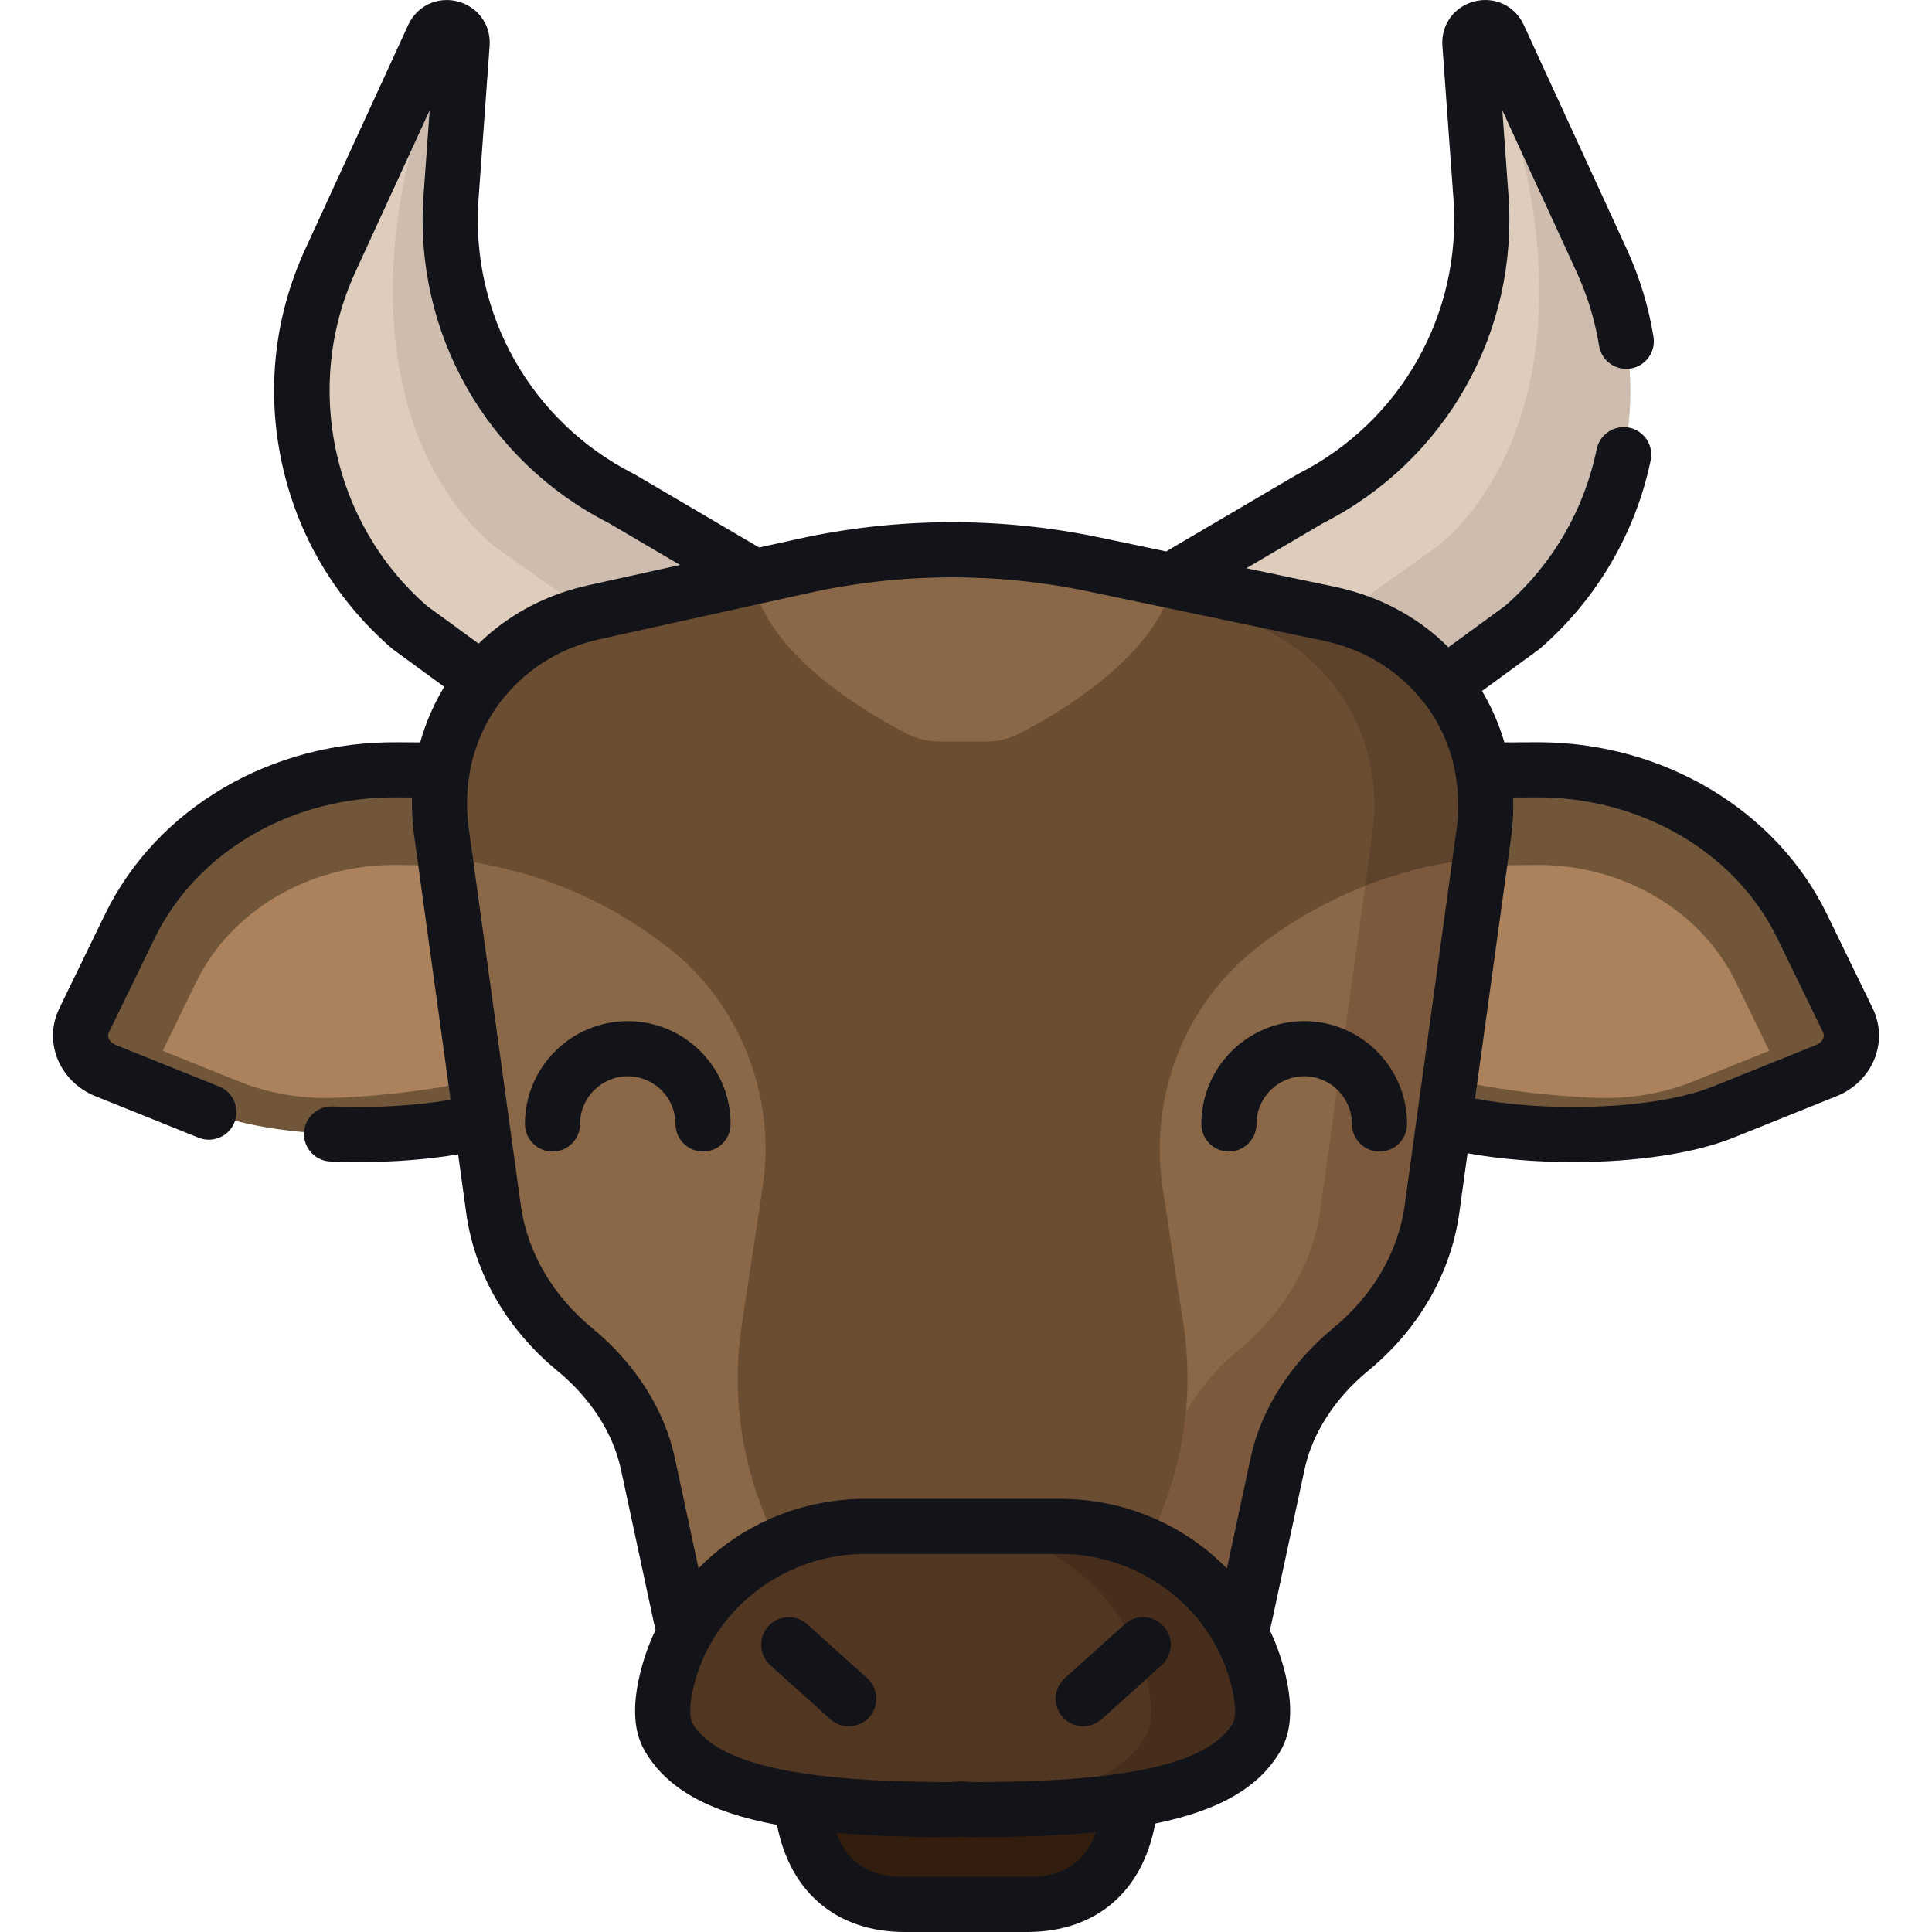<!-- Generator: Adobe Illustrator 19.0.0, SVG Export Plug-In . SVG Version: 6.00 Build 0)  -->
<svg version="1.1" id="Layer_1" xmlns="http://www.w3.org/2000/svg" xmlns:xlink="http://www.w3.org/1999/xlink" x="0px" y="0px"
	 viewBox="0 0 511.998 511.998" style="enable-background:new 0 0 511.998 511.998;" xml:space="preserve">
<path style="fill:#331D0E;" d="M212.233,472.717c0.023,17.695,7.644,31.979,27.6,31.979h32.329c19.956,0,27.577-14.284,27.6-31.979
	H212.233z"/>
<path style="fill:#DECCBC;" d="M169.939,179.608c0.723-0.39,1.479-0.75,2.277-1.074l39.642-18.705l-47.122-27.685
	c-29.795-15.082-47.62-46.58-45.21-79.888l2.94-40.633c0.323-4.457-5.784-6.025-7.649-1.964l-27.29,59.417
	c-15.371,33.467-6.802,73.064,21.031,97.182l35.187,25.709L169.939,179.608z"/>
<g>
	<path style="fill:#CEBCAF;" d="M116.606,7.754c0.135-0.069,0.271-0.133,0.412-0.185c-0.156,0.058-0.308,0.13-0.457,0.209
		C116.576,7.77,116.591,7.762,116.606,7.754z"/>
	<path style="fill:#CEBCAF;" d="M117.771,7.375c-0.192,0.03-0.38,0.074-0.566,0.133c0.021-0.007,0.042-0.015,0.064-0.021
		c0.15-0.044,0.301-0.079,0.454-0.105C117.739,7.379,117.755,7.378,117.771,7.375z"/>
	<path style="fill:#CEBCAF;" d="M119.221,7.405c0.045,0.009,0.09,0.013,0.134,0.024c0.23,0.053,0.457,0.123,0.675,0.213
		c-27.063,62.004-17.067,112.878,10.496,136.761l27.553,19.619c0,0,14.655,10.64,17.684,12.839l36.095-17.031l-47.122-27.685
		c-29.795-15.082-47.62-46.58-45.21-79.888l2.94-40.633c0.186-2.569-1.764-4.169-3.806-4.294
		C118.848,7.341,119.036,7.368,119.221,7.405z"/>
	<path style="fill:#CEBCAF;" d="M115.411,8.729c0.113-0.138,0.227-0.274,0.353-0.391c0.025-0.023,0.052-0.042,0.078-0.063
		c-0.21,0.186-0.409,0.393-0.585,0.637C115.305,8.847,115.36,8.791,115.411,8.729z"/>
	<path style="fill:#CEBCAF;" d="M114.816,9.659c0.124-0.27,0.269-0.511,0.427-0.732C115.085,9.148,114.94,9.389,114.816,9.659z"/>
	<path style="fill:#CEBCAF;" d="M118.459,7.326c0.019,0,0.038,0.001,0.056,0.001c-0.186-0.005-0.372,0-0.557,0.021
		C118.124,7.33,118.291,7.324,118.459,7.326z"/>
	<path style="fill:#CEBCAF;" d="M115.985,8.158c0.122-0.097,0.245-0.192,0.375-0.272C116.23,7.966,116.107,8.061,115.985,8.158z"/>
</g>
<path style="fill:#DECCBC;" d="M342.055,179.608c-0.723-0.39-1.479-0.75-2.277-1.074l-39.642-18.705l47.122-27.685
	c29.795-15.082,47.62-46.58,45.21-79.888l-2.94-40.633c-0.323-4.457,5.784-6.025,7.649-1.964l27.29,59.417
	c15.371,33.467,6.802,73.064-21.031,97.182l-35.187,25.709L342.055,179.608z"/>
<path style="fill:#CEBCAF;" d="M342.055,179.608c-0.723-0.39-1.479-0.75-2.277-1.074l-3.547-1.674
	c3.029-2.199,17.684-12.839,17.684-12.839l27.553-19.619c27.562-23.883,37.559-74.757,10.496-136.761
	c0.218-0.09,0.445-0.16,0.675-0.213c0.044-0.01,0.089-0.015,0.134-0.024c0.186-0.037,0.373-0.064,0.563-0.075
	c0.067-0.004,0.133-0.002,0.2-0.003c0.167-0.002,0.335,0.004,0.501,0.022c0.079,0.009,0.157,0.021,0.235,0.034
	c0.153,0.026,0.304,0.061,0.454,0.105c0.084,0.025,0.168,0.051,0.25,0.082c0.14,0.052,0.277,0.116,0.412,0.185
	c0.083,0.043,0.166,0.084,0.246,0.133c0.13,0.08,0.254,0.175,0.376,0.273c0.074,0.059,0.15,0.113,0.221,0.179
	c0.125,0.117,0.239,0.253,0.353,0.391c0.055,0.067,0.116,0.126,0.168,0.198c0.158,0.221,0.303,0.462,0.427,0.732l27.29,59.417
	c3.168,6.898,5.319,14.057,6.495,21.287c0.752,4.625,1.104,9.279,1.067,13.913c-0.043,5.463-0.626,10.897-1.733,16.222
	c-3.605,17.353-12.761,33.543-26.86,45.76l-35.187,25.709L342.055,179.608z"/>
<path style="fill:#72563A;" d="M123.07,204.088c-6.019-0.041-16.73-0.07-17.453-0.08l0,0c-30.728-0.441-58.766,15.88-71.2,41.446
	l-12.11,24.901c-2.486,5.111,0.054,11.088,5.673,13.349l27.373,11.016c20.15,8.11,60.581,7.779,80.626-0.1L123.07,204.088z"/>
<path style="fill:#AB825B;" d="M126.694,229.505c-4.888-0.158-20.116-0.252-21.381-0.271c-0.306-0.005-0.608-0.007-0.913-0.007
	c-22.674,0-43.253,12.191-52.428,31.057l-8.844,18.187l19.991,8.044c7.356,2.96,15.155,4.461,23.182,4.461
	c10.572,0,37.952-2.617,48.089-7.5L126.694,229.505z"/>
<path style="fill:#72563A;" d="M388.924,204.088c6.019-0.041,16.73-0.07,17.453-0.08l0,0c30.728-0.441,58.766,15.88,71.2,41.446
	l12.11,24.901c2.486,5.111-0.054,11.088-5.673,13.349l-27.373,11.016c-20.15,8.11-60.581,7.779-80.626-0.1L388.924,204.088z"/>
<path style="fill:#AB825B;" d="M385.3,229.505c4.888-0.158,20.116-0.252,21.381-0.271c0.306-0.005,0.608-0.007,0.913-0.007
	c22.674,0,43.253,12.191,52.428,31.057l8.844,18.187l-19.991,8.044c-7.356,2.96-15.155,4.461-23.182,4.461
	c-10.572,0-37.952-2.617-48.089-7.5L385.3,229.505z"/>
<path style="fill:#6B4D32;" d="M352.264,162.649l-62.509-13.102c-25.293-5.302-51.504-5.163-76.702,0.404L157.38,162.25
	c-27.337,6.039-44.157,30.931-40.393,58.206l13.778,99.838c1.925,14.261,9.665,27.54,21.528,37.3l0,0
	c10.2,8.392,16.994,19.067,19.399,30.265l8.766,40.818c2.693,12.542,13.78,21.5,26.608,21.5h96.14
	c12.828,0,23.914-8.958,26.608-21.5l8.767-40.819c2.405-11.198,9.199-21.872,19.4-30.265l0,0c11.863-9.761,19.604-23.04,21.529-37.3
	l13.714-99.361C397.015,193.458,379.899,168.442,352.264,162.649z"/>
<path style="fill:#5E432C;" d="M352.264,162.649l-62.509-13.102c-17.185-3.602-34.792-4.686-52.218-3.269
	c7.61,0.616,15.19,1.697,22.688,3.269l62.509,13.102c27.635,5.792,44.751,30.809,40.959,58.284l-1.912,13.855l-11.802,85.506
	c-1.925,14.261-9.665,27.54-21.529,37.3c-5.954,4.898-10.737,10.578-14.174,16.682c-0.894,9.455-3.193,18.758-6.875,27.568
	l-2.786,6.669l-3.358,15.633l-1.548,26.032h3.496c4.009,0,7.847-0.875,11.313-2.461c0.693-0.317,1.371-0.662,2.033-1.035
	c2.647-1.491,5.028-3.415,7.042-5.69c0.503-0.569,0.983-1.159,1.439-1.77c2.278-3.055,3.939-6.624,4.781-10.544l8.767-40.819
	c0.451-2.1,1.056-4.181,1.809-6.232c0.425-1.157,0.907-2.301,1.424-3.437c1.012-2.221,2.189-4.399,3.543-6.515
	c0.818-1.279,1.698-2.537,2.636-3.769c0.939-1.232,1.936-2.439,2.99-3.617c2.109-2.356,4.446-4.597,6.996-6.695
	c9.639-7.931,16.556-18.184,19.844-29.399c0.759-2.588,1.324-5.227,1.685-7.901l12.821-92.888l0,0l0.893-6.473
	C397.015,193.458,379.899,168.442,352.264,162.649z"/>
<g>
	<path style="fill:#8A6747;" d="M208.426,415.288l-5.617-13.444c-6.685-15.998-8.842-33.619-6.223-50.828l5.503-36.151
		c3.678-24.164-5.74-48.47-24.557-63.372l0,0c-15.777-12.495-34.599-20.56-54.528-23.366l-5.056-0.712l12.818,92.878
		c1.925,14.261,9.665,27.54,21.528,37.3l0,0c10.2,8.392,16.994,19.067,19.399,30.265l8.766,40.818
		c2.693,12.542,13.78,21.5,26.608,21.5h3.434L208.426,415.288z"/>
	<path style="fill:#8A6747;" d="M301.783,415.288l-2.074,34.889h3.496c12.828,0,23.914-8.958,26.608-21.5l8.767-40.819
		c2.405-11.198,9.199-21.872,19.4-30.265c11.863-9.761,19.604-23.04,21.529-37.3l12.821-92.888l-5.124,0.721
		c-19.929,2.806-38.751,10.871-54.528,23.366l0,0c-18.817,14.902-28.236,39.208-24.557,63.372l5.503,36.151
		c2.62,17.208,0.462,34.83-6.223,50.828L301.783,415.288z"/>
</g>
<path style="fill:#7C593C;" d="M387.205,228.127c-8.743,1.231-17.272,3.475-25.425,6.661l-11.802,85.506
	c-1.925,14.261-9.665,27.54-21.529,37.3c-5.954,4.899-10.737,10.578-14.174,16.682c-0.894,9.455-3.193,18.758-6.875,27.568
	l-2.786,6.669l-3.358,15.633l-1.548,26.032h3.496c4.009,0,7.847-0.875,11.313-2.461c0.693-0.317,1.371-0.663,2.033-1.035
	c2.646-1.491,5.028-3.415,7.042-5.69c0.503-0.569,0.984-1.159,1.439-1.77c2.278-3.055,3.939-6.625,4.781-10.544l8.767-40.819
	c0.451-2.1,1.056-4.181,1.809-6.232c0.425-1.157,0.907-2.301,1.424-3.437c1.012-2.221,2.189-4.399,3.543-6.515
	c0.819-1.279,1.698-2.537,2.636-3.769c0.938-1.232,1.936-2.439,2.99-3.617c2.109-2.356,4.446-4.597,6.996-6.695
	c9.639-7.931,16.556-18.184,19.844-29.399c0.759-2.588,1.324-5.227,1.685-7.901l12.821-92.888L387.205,228.127z"/>
<path style="fill:#8A6747;" d="M289.844,149.547c-25.293-5.302-51.504-5.163-76.702,0.404l-13.726,3.032
	c3.066,20.016,29.932,35.781,40.718,41.359c2.772,1.433,5.839,2.181,8.96,2.181h0.002h12.197l0,0c3.115,0,6.179-0.743,8.946-2.174
	c10.602-5.483,36.799-20.842,40.556-40.411L289.844,149.547z"/>
<path style="fill:#7C593C;" d="M260.225,149.547l48.765,10.221c0.803-1.891,1.418-3.829,1.801-5.812l-21.035-4.409
	c-5.268-1.104-10.577-1.969-15.907-2.601c-0.287-0.034-0.575-0.066-0.862-0.098c-1.81-0.206-3.623-0.384-5.437-0.536
	c-0.203-0.017-0.406-0.037-0.609-0.053c-0.855-0.068-1.71-0.127-2.566-0.183c-0.512-0.034-1.024-0.064-1.536-0.093
	c-1.069-0.061-2.138-0.114-3.207-0.156c-0.863-0.034-1.725-0.067-2.588-0.089c-0.707-0.018-1.414-0.027-2.12-0.037
	c-0.719-0.01-1.438-0.016-2.157-0.017c-0.641-0.001-1.282-0.004-1.923,0.001c-1.237,0.011-2.474,0.033-3.711,0.069
	c-0.512,0.015-1.023,0.037-1.534,0.056c-0.97,0.036-1.939,0.079-2.908,0.131c-0.451,0.024-0.902,0.046-1.353,0.073
	c-1.255,0.076-2.508,0.166-3.761,0.269C245.171,146.898,252.739,147.978,260.225,149.547z"/>
<path style="fill:#513622;" d="M333.589,445.657c-5.632-24.254-27.666-41.151-52.564-41.151h-7.749h-36.339h-7.75
	c-24.899,0-46.932,16.897-52.564,41.15c-1.372,5.907-1.501,11.18,0.595,14.739c8.164,13.865,31.655,19.165,74.377,19.165
	c1.225,0,2.391-0.064,3.511-0.176c1.121,0.112,2.286,0.176,3.511,0.176c42.722,0,66.213-5.3,74.378-19.165
	C335.089,456.837,334.96,451.564,333.589,445.657z"/>
<path style="fill:#472E1C;" d="M333.589,445.657c-5.632-24.253-27.666-41.151-52.564-41.151h-7.749h-21.78
	c24.899,0,46.933,16.898,52.564,41.151c1.372,5.907,1.5,11.179-0.595,14.738c-7.417,12.596-27.485,18.121-63.124,19.028
	c3.593,0.091,7.341,0.137,11.253,0.137c1.225,0,2.391-0.064,3.511-0.176c1.121,0.112,2.286,0.176,3.511,0.176
	c42.722,0,66.213-5.3,74.378-19.165C335.089,456.836,334.96,451.564,333.589,445.657z"/>
<g>
	<path style="fill:#121419;" d="M496.257,267.16l-12.11-24.901c-13.462-27.679-43.51-45.564-76.553-45.564
		c-0.44,0-0.878,0.003-1.311,0.01c-0.278,0.003-2.026,0.01-4.407,0.019l-3.202,0.013c-1.4-4.81-3.403-9.377-5.928-13.62
		l15.001-10.962c0.164-0.119,0.322-0.245,0.474-0.378c14.851-12.868,25.232-30.552,29.229-49.794
		c0.821-3.95-1.716-7.818-5.666-8.637c-3.948-0.821-7.817,1.716-8.637,5.666c-3.378,16.261-11.767,30.614-24.268,41.53
		l-15.037,10.988c-7.36-7.347-16.525-12.547-26.93-15.278c-0.157-0.042-0.313-0.084-0.47-0.124
		c-0.885-0.225-1.775-0.438-2.677-0.627l-23.465-4.918l20.469-12.025c32.39-16.5,51.613-50.555,48.988-86.827l-1.628-22.505
		l19.704,42.899c2.854,6.213,4.85,12.769,5.934,19.486c0.643,3.982,4.391,6.698,8.376,6.047c3.982-0.643,6.69-4.393,6.047-8.376
		c-1.294-8.019-3.677-15.843-7.081-23.254L403.819,6.61c-2.324-5.057-7.71-7.621-13.1-6.238c-5.39,1.385-8.874,6.228-8.473,11.778
		l2.94,40.634c2.204,30.458-13.977,59.051-41.224,72.844c-0.136,0.068-0.269,0.142-0.401,0.219l-34.518,20.28l-17.786-3.728
		c-26.183-5.486-53.688-5.344-79.777,0.42l-10.285,2.272l-32.756-19.244c-0.132-0.077-0.265-0.15-0.401-0.219
		c-27.246-13.792-43.428-42.385-41.224-72.844l2.94-40.633c0.232-3.196-0.814-6.217-2.944-8.506
		c-2.15-2.311-5.213-3.637-8.404-3.637c-4.437,0-8.354,2.53-10.224,6.603l-27.29,59.417c-8.207,17.869-10.347,37.472-6.188,56.691
		s14.212,36.183,29.073,49.06c0.153,0.132,0.311,0.259,0.474,0.378l13.482,9.85c-2.797,4.601-4.936,9.552-6.373,14.723l-0.894-0.004
		c-2.541-0.01-4.436-0.017-4.741-0.021c-33.616-0.466-64.181,17.399-77.874,45.555l-12.11,24.901
		c-2.044,4.204-2.248,8.913-0.574,13.261c1.739,4.512,5.415,8.179,10.088,10.06l27.373,11.016c3.742,1.505,7.998-0.307,9.504-4.05
		c1.507-3.743-0.307-7.997-4.049-9.504l-27.376-11.016c-0.927-0.374-1.623-1.015-1.91-1.76c-0.211-0.547-0.185-1.077,0.078-1.619
		l12.11-24.901c11.225-23.083,36.555-37.711,64.524-37.337c0.25,0.004,1.669,0.01,3.676,0.018c-0.007,0.26-0.001,0.521-0.004,0.781
		c-0.006,0.453-0.012,0.906-0.008,1.361c0.004,0.476,0.019,0.952,0.035,1.428c0.013,0.404,0.022,0.807,0.043,1.211
		c0.029,0.565,0.073,1.13,0.118,1.695c0.026,0.323,0.043,0.646,0.074,0.969c0.084,0.894,0.185,1.787,0.308,2.679l9.659,69.992
		c-9.327,1.595-20.352,2.236-31.234,1.769c-4.028-0.162-7.437,2.955-7.611,6.985c-0.173,4.031,2.955,7.438,6.986,7.611
		c2.504,0.108,5.019,0.16,7.527,0.16c9.187,0,18.271-0.71,26.329-2.052l2.119,15.352c2.166,16.043,10.734,30.945,24.126,41.963
		c8.836,7.271,14.837,16.56,16.898,26.159l8.766,40.816c0.122,0.567,0.267,1.137,0.424,1.71c-1.837,3.853-3.264,7.904-4.235,12.084
		c-1.983,8.538-1.52,15.112,1.416,20.097c5.776,9.81,16.665,16.09,34.996,19.517c3.447,17.89,15.8,28.382,33.915,28.382h32.329
		c18.248,0,30.628-10.627,33.978-28.74c17.22-3.499,27.569-9.682,33.149-19.158c2.935-4.985,3.398-11.558,1.416-20.097
		c-0.964-4.151-2.377-8.175-4.196-12.004c0.165-0.598,0.318-1.194,0.446-1.789l8.767-40.818c2.062-9.599,8.064-18.889,16.9-26.158
		c13.392-11.02,21.96-25.922,24.123-41.942l2.163-15.669c8.419,1.526,18.084,2.346,28.01,2.346c0.001,0,0.002,0,0.003,0
		c16.755,0,32.227-2.36,42.448-6.472l27.374-11.017c4.672-1.88,8.349-5.548,10.088-10.061
		C498.504,276.072,498.301,271.363,496.257,267.16z M94.164,72.124l19.703-42.898l-1.628,22.504
		c-2.624,36.272,16.599,70.327,48.989,86.827l19.003,11.165l-24.428,5.397c-0.86,0.19-1.709,0.402-2.553,0.625
		c-0.188,0.05-0.375,0.103-0.563,0.154c-0.759,0.208-1.511,0.429-2.256,0.663c-0.07,0.022-0.14,0.043-0.21,0.065
		c-8.914,2.839-16.846,7.565-23.383,13.943l-13.722-10.026C88.078,138.669,80.279,102.357,94.164,72.124z M290.484,485.537
		c-4.322,11.854-14.529,11.854-18.323,11.854h-32.329c-3.768,0-13.898,0-18.259-11.68c0.275,0.025,0.563,0.046,0.841,0.07
		c0.636,0.055,1.275,0.109,1.924,0.159c0.551,0.043,1.112,0.083,1.673,0.122c0.586,0.042,1.17,0.083,1.766,0.122
		c0.642,0.041,1.298,0.078,1.953,0.116c0.545,0.031,1.086,0.063,1.639,0.092c0.726,0.038,1.469,0.07,2.211,0.103
		c0.514,0.023,1.022,0.047,1.544,0.068c0.798,0.031,1.615,0.058,2.431,0.084c0.49,0.016,0.972,0.034,1.469,0.049
		c0.874,0.025,1.769,0.044,2.664,0.063c0.464,0.01,0.918,0.023,1.386,0.031c0.976,0.018,1.977,0.029,2.979,0.041
		c0.406,0.005,0.802,0.012,1.212,0.016c1.418,0.012,2.859,0.019,4.327,0.019c1.178,0,2.334-0.048,3.511-0.146
		c1.178,0.099,2.334,0.146,3.511,0.146h0.001l0,0c0.012,0,0.023,0,0.034,0c1.502,0,2.979-0.007,4.432-0.02
		c0.526-0.005,1.032-0.015,1.551-0.021c0.926-0.012,1.856-0.022,2.762-0.039c0.608-0.011,1.195-0.029,1.794-0.042
		c0.794-0.019,1.595-0.035,2.374-0.058c0.608-0.018,1.195-0.042,1.793-0.062c0.748-0.026,1.503-0.05,2.237-0.08
		c0.575-0.024,1.13-0.052,1.695-0.079c0.734-0.034,1.474-0.066,2.194-0.105c0.516-0.028,1.015-0.06,1.524-0.09
		c0.752-0.044,1.507-0.087,2.243-0.137c0.421-0.028,0.827-0.061,1.242-0.091c0.806-0.058,1.613-0.116,2.399-0.18
		c0.299-0.025,0.586-0.052,0.882-0.078c0.891-0.076,1.778-0.154,2.644-0.239C290.438,485.54,290.462,485.539,290.484,485.537z
		 M326.699,456.688c-5.855,9.943-25.192,14.913-60.62,15.506c-0.099,0.002-0.198,0.003-0.298,0.005
		c-0.986,0.016-1.989,0.027-3,0.036c-0.221,0.002-0.438,0.005-0.661,0.006c-1.153,0.009-2.319,0.014-3.504,0.014
		c-0.619,0-1.234-0.028-1.852-0.07c-0.309-0.021-0.617-0.039-0.932-0.071c-0.242-0.024-0.485-0.036-0.728-0.036
		s-0.486,0.012-0.728,0.036c-0.944,0.095-1.854,0.141-2.783,0.141c-1.17,0-2.32-0.005-3.458-0.014
		c-0.224-0.001-0.443-0.004-0.666-0.006c-1.047-0.009-2.085-0.021-3.105-0.038c-0.048-0.001-0.097-0.001-0.146-0.002
		c-35.485-0.587-54.849-5.557-60.708-15.508c-0.677-1.15-0.973-4.217,0.226-9.38c4.156-17.894,19.165-31.515,37.192-34.755
		c0.254-0.045,0.507-0.088,0.762-0.129c0.494-0.081,0.989-0.16,1.488-0.225c0.799-0.101,1.602-0.182,2.41-0.243
		c0.271-0.021,0.543-0.036,0.814-0.053c0.923-0.054,1.85-0.093,2.783-0.093h51.839c0.934,0,1.861,0.04,2.785,0.094
		c0.273,0.016,0.547,0.032,0.819,0.053c0.806,0.061,1.607,0.142,2.403,0.242c0.507,0.066,1.011,0.147,1.514,0.229
		c0.241,0.038,0.482,0.08,0.722,0.122c18.034,3.236,33.049,16.859,37.206,34.759C327.672,452.472,327.376,455.539,326.699,456.688z
		 M353.339,351.953c-11.372,9.356-19.15,21.563-21.902,34.372l-6.298,29.329c-9.543-9.769-22.224-16.117-36.051-17.914
		c-0.258-0.034-0.515-0.067-0.773-0.097c-0.575-0.067-1.15-0.13-1.729-0.181c-0.485-0.044-0.972-0.077-1.458-0.11
		c-0.419-0.027-0.837-0.06-1.257-0.079c-0.947-0.044-1.896-0.071-2.846-0.071h-51.839c-0.95,0-1.898,0.027-2.845,0.071
		c-0.417,0.019-0.831,0.052-1.246,0.079c-0.491,0.033-0.982,0.066-1.472,0.111c-0.571,0.051-1.139,0.113-1.706,0.179
		c-0.271,0.032-0.542,0.066-0.813,0.102c-13.792,1.797-26.448,8.128-35.982,17.862l-6.288-29.28
		c-2.751-12.808-10.529-25.015-21.9-34.372c-10.536-8.669-17.259-20.259-18.933-32.657l-3.183-23.067c0-0.002,0-0.005-0.001-0.007
		l-10.594-76.764c-0.092-0.668-0.165-1.333-0.23-1.996c-0.028-0.295-0.049-0.589-0.072-0.884c-0.026-0.337-0.051-0.674-0.07-1.009
		c-0.023-0.417-0.042-0.834-0.054-1.251c-0.005-0.151-0.007-0.302-0.011-0.452c-0.057-2.89,0.149-5.768,0.624-8.603
		c0.023-0.135,0.03-0.27,0.045-0.405c1.273-7.279,4.28-13.952,8.699-19.556c0.118-0.127,0.24-0.25,0.35-0.387
		c3.442-4.268,7.603-7.792,12.323-10.494c0.236-0.135,0.469-0.273,0.709-0.404c0.281-0.154,0.567-0.3,0.851-0.448
		c0.327-0.17,0.653-0.339,0.986-0.502c0.252-0.123,0.507-0.242,0.761-0.36c0.371-0.173,0.744-0.343,1.122-0.507
		c0.242-0.105,0.486-0.208,0.731-0.309c0.397-0.164,0.797-0.323,1.201-0.477c0.239-0.091,0.479-0.183,0.72-0.27
		c0.42-0.152,0.845-0.297,1.272-0.438c0.234-0.077,0.466-0.157,0.702-0.231c0.462-0.145,0.93-0.279,1.4-0.411
		c0.207-0.058,0.411-0.121,0.619-0.176c0.677-0.181,1.361-0.35,2.054-0.503l42.586-9.408c0.002,0,0.003-0.001,0.004-0.001
		l13.082-2.89c24.075-5.317,49.465-5.451,73.628-0.386l62.509,13.102c0.712,0.149,1.415,0.315,2.111,0.493
		c0.199,0.051,0.394,0.109,0.591,0.163c0.493,0.133,0.984,0.267,1.468,0.414c0.242,0.073,0.481,0.154,0.721,0.231
		c0.429,0.138,0.858,0.277,1.28,0.426c0.269,0.095,0.535,0.196,0.801,0.295c0.378,0.141,0.755,0.284,1.127,0.434
		c0.301,0.121,0.6,0.247,0.898,0.375c0.314,0.134,0.626,0.271,0.936,0.411c0.351,0.16,0.7,0.323,1.047,0.491
		c0.225,0.109,0.447,0.22,0.67,0.333c0.426,0.216,0.85,0.435,1.267,0.663c0.1,0.055,0.199,0.111,0.299,0.166
		c5.048,2.815,9.464,6.567,13.072,11.159c0.185,0.235,0.382,0.455,0.588,0.661c3.972,5.258,6.729,11.414,8.003,18.114
		c0.018,0.238,0.044,0.476,0.086,0.713c0.521,2.942,0.752,5.935,0.696,8.945c-0.002,0.1-0.004,0.199-0.007,0.299
		c-0.012,0.474-0.032,0.948-0.058,1.422c-0.018,0.306-0.04,0.614-0.064,0.921c-0.025,0.329-0.047,0.658-0.079,0.987
		c-0.065,0.671-0.139,1.344-0.233,2.021l-13.717,99.383C370.598,331.694,363.875,343.284,353.339,351.953z M483.196,275.167
		c-0.286,0.746-0.984,1.387-1.909,1.76l-27.373,11.016c-8.554,3.442-22.039,5.417-36.997,5.417c-9.34,0-18.34-0.777-26.011-2.219
		l9.552-69.209c0.129-0.933,0.233-1.867,0.32-2.801c0.029-0.311,0.044-0.62,0.068-0.93c0.048-0.623,0.095-1.245,0.125-1.868
		c0.017-0.352,0.022-0.702,0.032-1.053c0.018-0.586,0.033-1.171,0.034-1.755c0-0.337-0.007-0.672-0.012-1.008
		c-0.006-0.393-0.001-0.787-0.015-1.18l0.919-0.004c2.457-0.01,4.258-0.017,4.552-0.021c27.948-0.36,53.345,14.344,64.525,37.337
		l12.111,24.901C483.382,274.091,483.408,274.62,483.196,275.167z"/>
	<path style="fill:#121419;" d="M229.822,444.747l-15.908-14.31c-2.998-2.697-7.618-2.453-10.316,0.546s-2.453,7.618,0.546,10.316
		l15.908,14.31c1.396,1.256,3.142,1.874,4.883,1.874c1.999,0,3.991-0.816,5.433-2.42
		C233.065,452.064,232.821,447.445,229.822,444.747z"/>
	<path style="fill:#121419;" d="M298.08,430.437l-15.908,14.309c-3,2.698-3.244,7.317-0.546,10.316
		c1.443,1.604,3.434,2.42,5.433,2.42c1.741,0,3.488-0.618,4.883-1.874l15.908-14.309c3-2.698,3.244-7.317,0.546-10.316
		C305.699,427.984,301.08,427.739,298.08,430.437z"/>
	<path style="fill:#121419;" d="M166.365,270.609c-15.03,0-27.257,12.227-27.257,27.257c0,4.035,3.27,7.305,7.305,7.305
		c4.034,0,7.305-3.27,7.305-7.305c0-6.974,5.674-12.647,12.648-12.647s12.648,5.674,12.648,12.647c0,4.035,3.271,7.305,7.305,7.305
		s7.305-3.27,7.305-7.305C193.622,282.836,181.395,270.609,166.365,270.609z"/>
	<path style="fill:#121419;" d="M345.628,270.609c-15.03,0-27.257,12.227-27.257,27.257c0,4.035,3.27,7.305,7.305,7.305
		s7.305-3.27,7.305-7.305c0-6.974,5.674-12.647,12.647-12.647c6.975,0,12.648,5.674,12.648,12.647c0,4.035,3.27,7.305,7.305,7.305
		s7.305-3.27,7.305-7.305C372.886,282.836,360.658,270.609,345.628,270.609z"/>
</g>
<g>
</g>
<g>
</g>
<g>
</g>
<g>
</g>
<g>
</g>
<g>
</g>
<g>
</g>
<g>
</g>
<g>
</g>
<g>
</g>
<g>
</g>
<g>
</g>
<g>
</g>
<g>
</g>
<g>
</g>
</svg>
